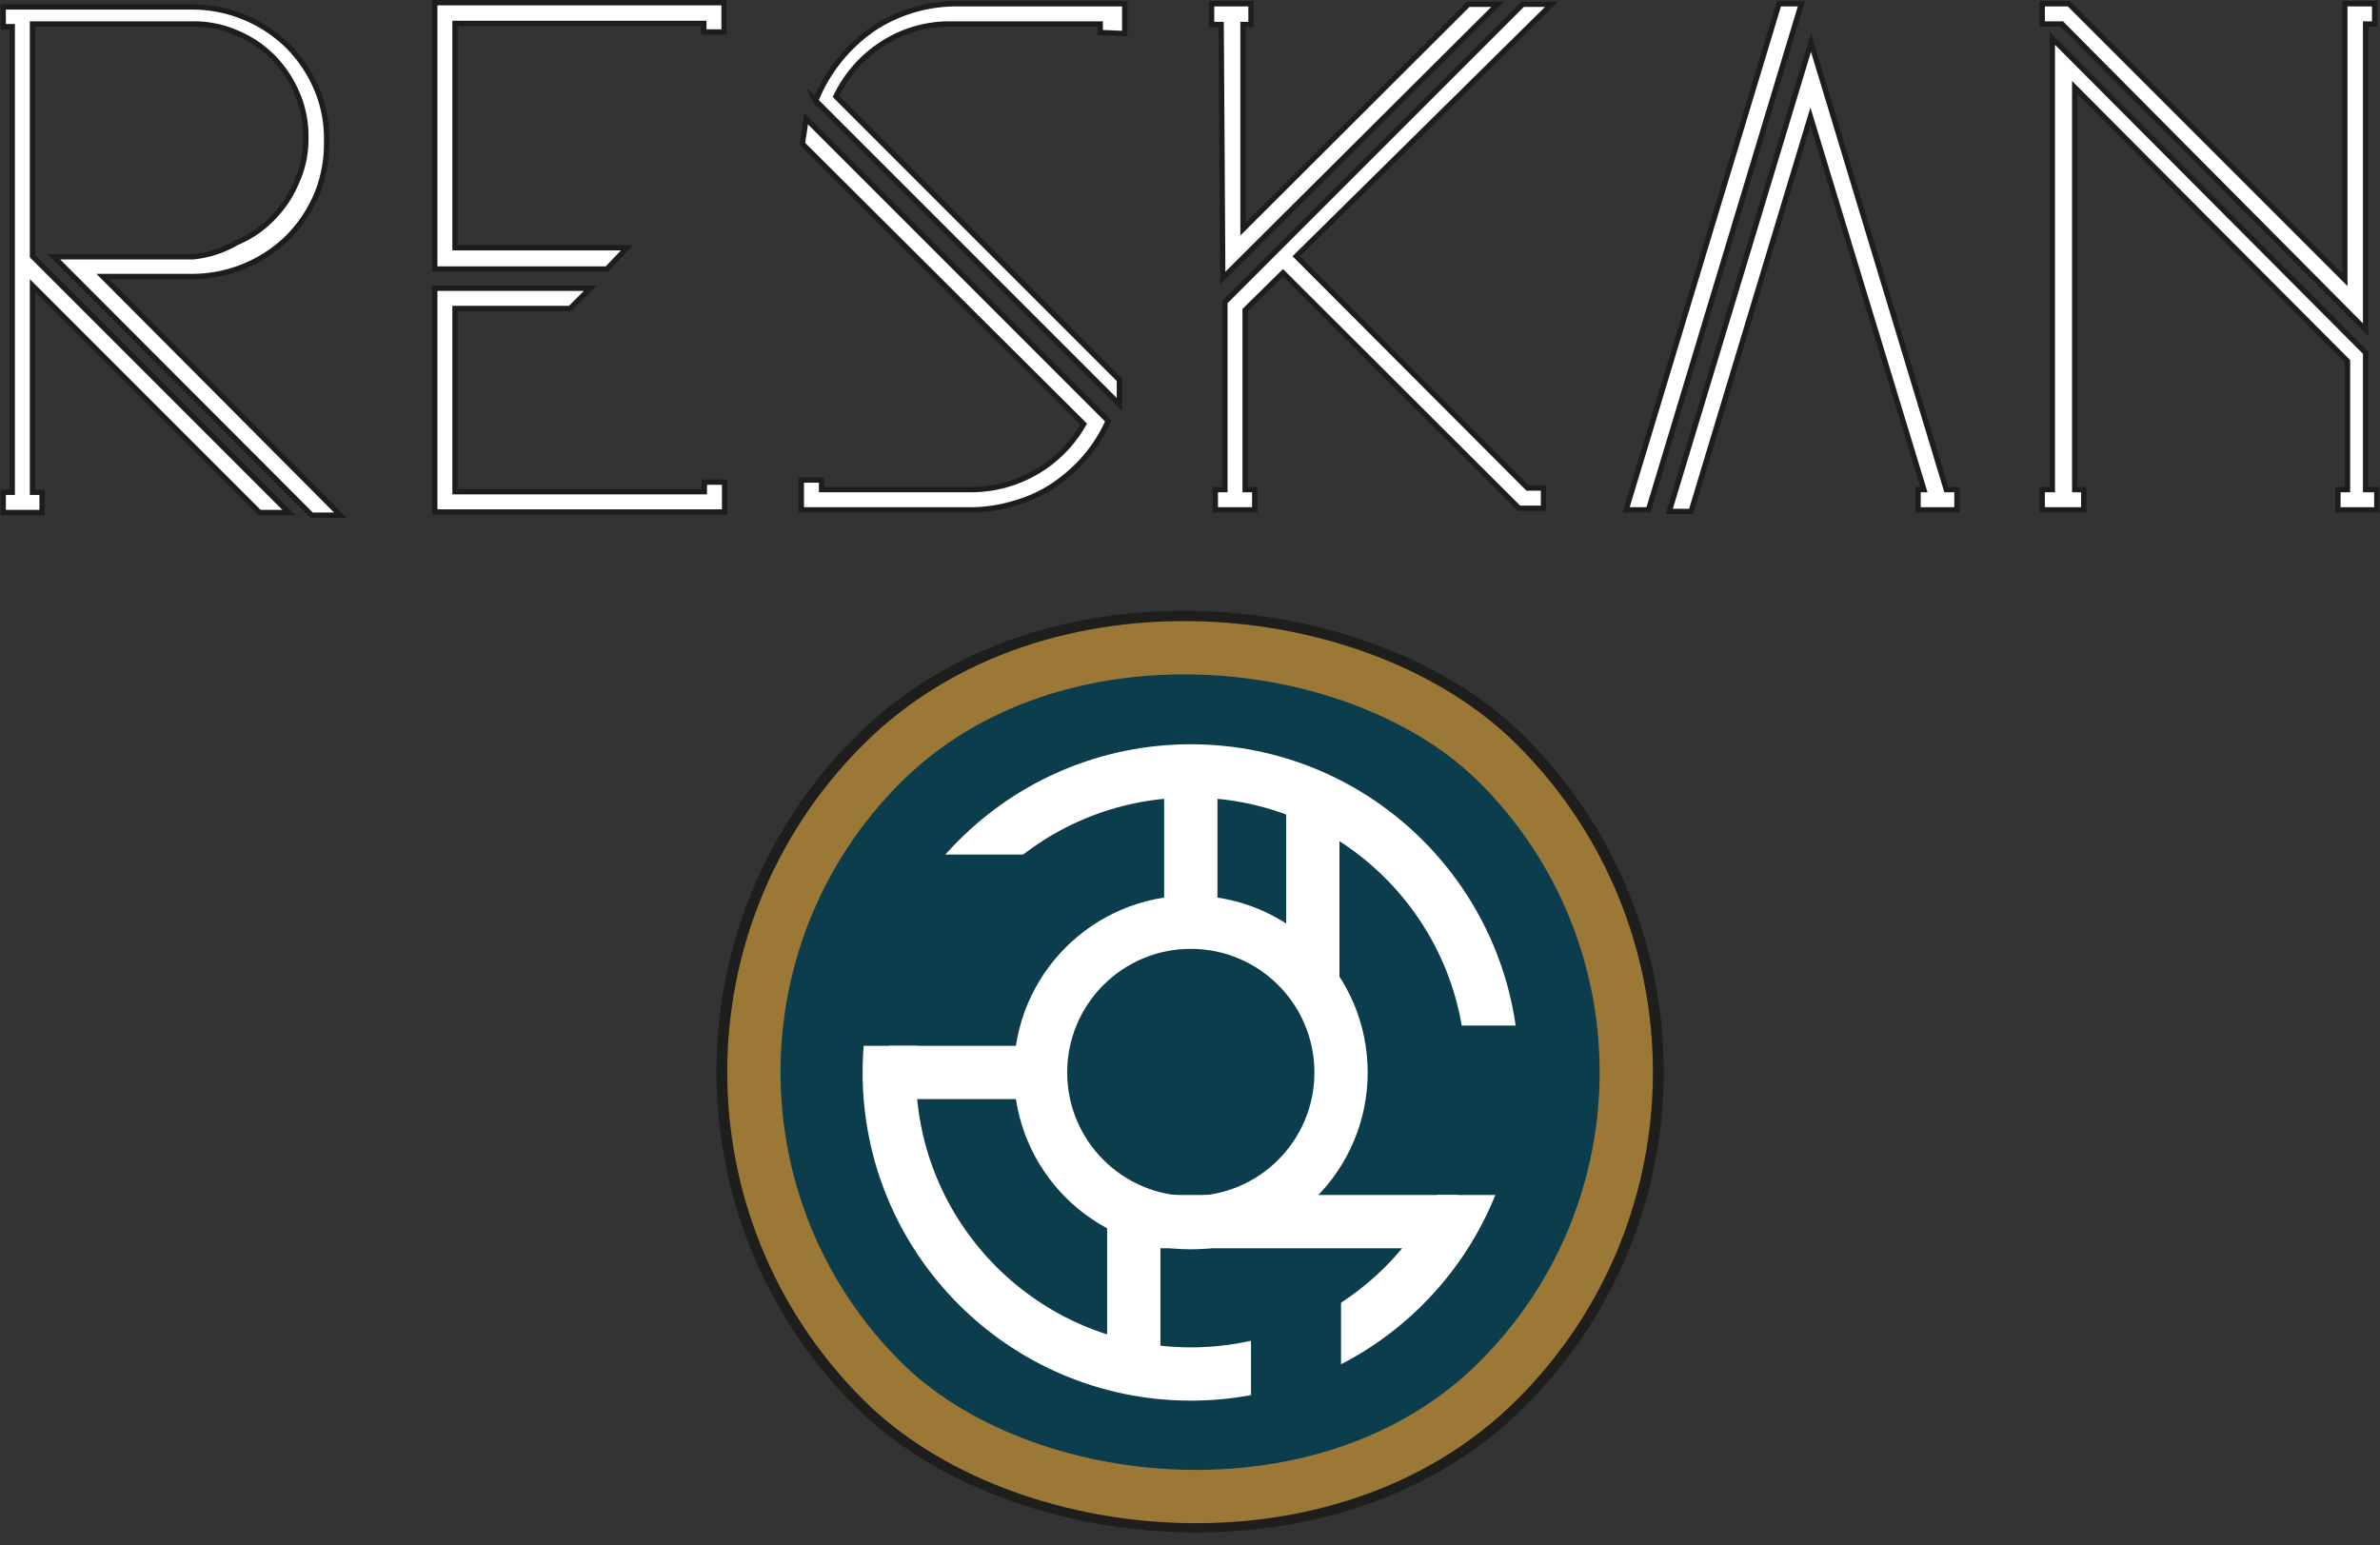<svg xmlns="http://www.w3.org/2000/svg" viewBox="0 0 44.67 29"><rect x="0" y="0" width="44.67" height="29" fill="#333333" stroke="none"/><defs><style>.cls-1{fill:#fff;stroke:#1d1d1b;stroke-width:0.1px;}.cls-1,.cls-3,.cls-4,.cls-6,.cls-7,.cls-9{stroke-miterlimit:10;}.cls-2{fill:#1e1e1c;}.cls-3,.cls-5,.cls-6{fill:#9c7837;}.cls-3{stroke:#0b3d4d;}.cls-4{fill:none;}.cls-4,.cls-6,.cls-9{stroke:#fff;}.cls-7,.cls-8,.cls-9{fill:#0b3d4d;}.cls-7{stroke:#9c7837;}</style></defs><title>Reskan1</title><g id="Calque_13" data-name="Calque 13"><path class="cls-1" d="M942.12,562.74a2,2,0,0,0,.67-.46,2.12,2.12,0,0,0,.45-.68,1.93,1.93,0,0,0,.17-.83,2,2,0,0,0-.17-.84,2.19,2.19,0,0,0-.45-.67,2.08,2.08,0,0,0-.67-.45,2,2,0,0,0-.84-.17h-3V563l4.81,4.81h-.55l-4.26-4.26v3.88h.18v.38h-.73v-.38h.17v-8.74h-.17v-.37h3.56a2.57,2.57,0,0,1,1.78.73,2.57,2.57,0,0,1,.54.8,2.4,2.4,0,0,1,.19,1,2.52,2.52,0,0,1-.19,1,2.57,2.57,0,0,1-.54.8,2.57,2.57,0,0,1-1.78.73h-1.69l4.46,4.48h-.54l-4.84-4.85h2.61A2,2,0,0,0,942.12,562.74Z" transform="translate(-937.67 -558.19)"/><path class="cls-1" d="M949.06,563.24h-3.23v-5h5.43v.55h-.38v-.16h-4.67v4.21h3.23Zm1.83,4h.38v.56h-5.44v-4.2h2.92l-.38.38h-2.16v3.44h4.68Z" transform="translate(-937.67 -558.19)"/><path class="cls-1" d="M958.47,566.09a2.78,2.78,0,0,1-.42.67,3,3,0,0,1-.59.53,2.57,2.57,0,0,1-.73.34,2.87,2.87,0,0,1-.82.13h-3.2v-.56h.38v.18h2.82a2.43,2.43,0,0,0,2.1-1.23l-5.28-5.26.07-.47Zm-.15-7.29v-.16h-2.8a2.32,2.32,0,0,0-1.27.36,2.41,2.41,0,0,0-.89,1l5.32,5.32,0,.2c0,.06,0,.14,0,.26l-5.7-5.7a3,3,0,0,1,1.14-1.39,2.85,2.85,0,0,1,1.48-.43h3.18v.56Z" transform="translate(-937.67 -558.19)"/><path class="cls-1" d="M960.59,558.65h-.18v-.39h.74v.39H961v3.84l4.23-4.22h.55l-5.16,5.14ZM962,563l4.34,4.35h.3v.38h-.46l0,0-4.43-4.42-.71.7v3.37h.18v.38h-.74v-.38h.18v-3.52l5.59-5.59h.54Z" transform="translate(-937.67 -558.19)"/><path class="cls-1" d="M971.06,558.26h.42l-2.87,9.5h-.42Zm3.14,9.12h.2v.38h-.73v-.38h.11l-2.13-7-2.24,7.41H969l2.66-8.8Z" transform="translate(-937.67 -558.19)"/><path class="cls-1" d="M976.37,558.64H976v-.38h.5l5.18,5.18v-5.18h.56v.38h-.17v5.74Zm5.91,8.74v.38h-.73v-.38h.18l0-2.41-5.12-5.14v7.55h.17v.38H976v-.38h.19v-8.47l5.88,5.9,0,2.57Z" transform="translate(-937.67 -558.19)"/></g><g id="Calque_17" data-name="Calque 17"><g id="Calque_1" data-name="Calque 1"><rect class="cls-2" x="951.12" y="569.43" width="17.77" height="17.77" rx="8.88" ry="8.88" transform="translate(-1065.42 290.01) rotate(-45)"/><rect class="cls-3" x="951.82" y="570.13" width="16.37" height="16.37" rx="8.18" ry="8.18" transform="translate(-1065.42 290.02) rotate(-45)"/></g><g id="Calque_3" data-name="Calque 3"><circle class="cls-4" cx="22.35" cy="20.13" r="5.66"/><rect class="cls-5" x="23.48" y="19.64" width="1.69" height="7.79"/><rect class="cls-5" x="15.71" y="16.04" width="7.79" height="3.59"/><rect class="cls-5" x="20.05" y="19.25" width="9.71" height="3.18"/><circle class="cls-6" cx="22.35" cy="20.13" r="2.82"/><line class="cls-4" x1="24.64" y1="15.03" x2="24.64" y2="18.41"/><line class="cls-4" x1="22.35" y1="14.34" x2="22.35" y2="17.72"/><line class="cls-4" x1="21.28" y1="22.64" x2="21.28" y2="26.02"/><line class="cls-4" x1="16.69" y1="20.13" x2="19.53" y2="20.13"/><line class="cls-4" x1="21.28" y1="22.93" x2="27.37" y2="22.93"/></g><g id="Calque_2" data-name="Calque 2"><rect class="cls-2" x="951.12" y="569.43" width="17.77" height="17.77" rx="8.88" ry="8.88" transform="translate(-1065.42 290.01) rotate(-45)"/><rect class="cls-7" x="951.82" y="570.13" width="16.37" height="16.37" rx="8.18" ry="8.18" transform="translate(-1065.42 290.02) rotate(-45)"/><circle class="cls-4" cx="22.35" cy="20.13" r="5.66"/><rect class="cls-8" x="23.48" y="19.64" width="1.69" height="7.2"/><rect class="cls-8" x="15.99" y="16.04" width="7.51" height="3.59"/><rect class="cls-8" x="20.05" y="19.25" width="9.16" height="3.18"/><circle class="cls-9" cx="22.35" cy="20.13" r="2.82"/><line class="cls-4" x1="24.64" y1="15.03" x2="24.64" y2="18.41"/><line class="cls-4" x1="22.35" y1="14.34" x2="22.35" y2="17.72"/><line class="cls-4" x1="21.28" y1="22.64" x2="21.28" y2="26.02"/><line class="cls-4" x1="16.69" y1="20.13" x2="19.53" y2="20.13"/><line class="cls-4" x1="21.28" y1="22.93" x2="27.37" y2="22.93"/></g></g></svg>